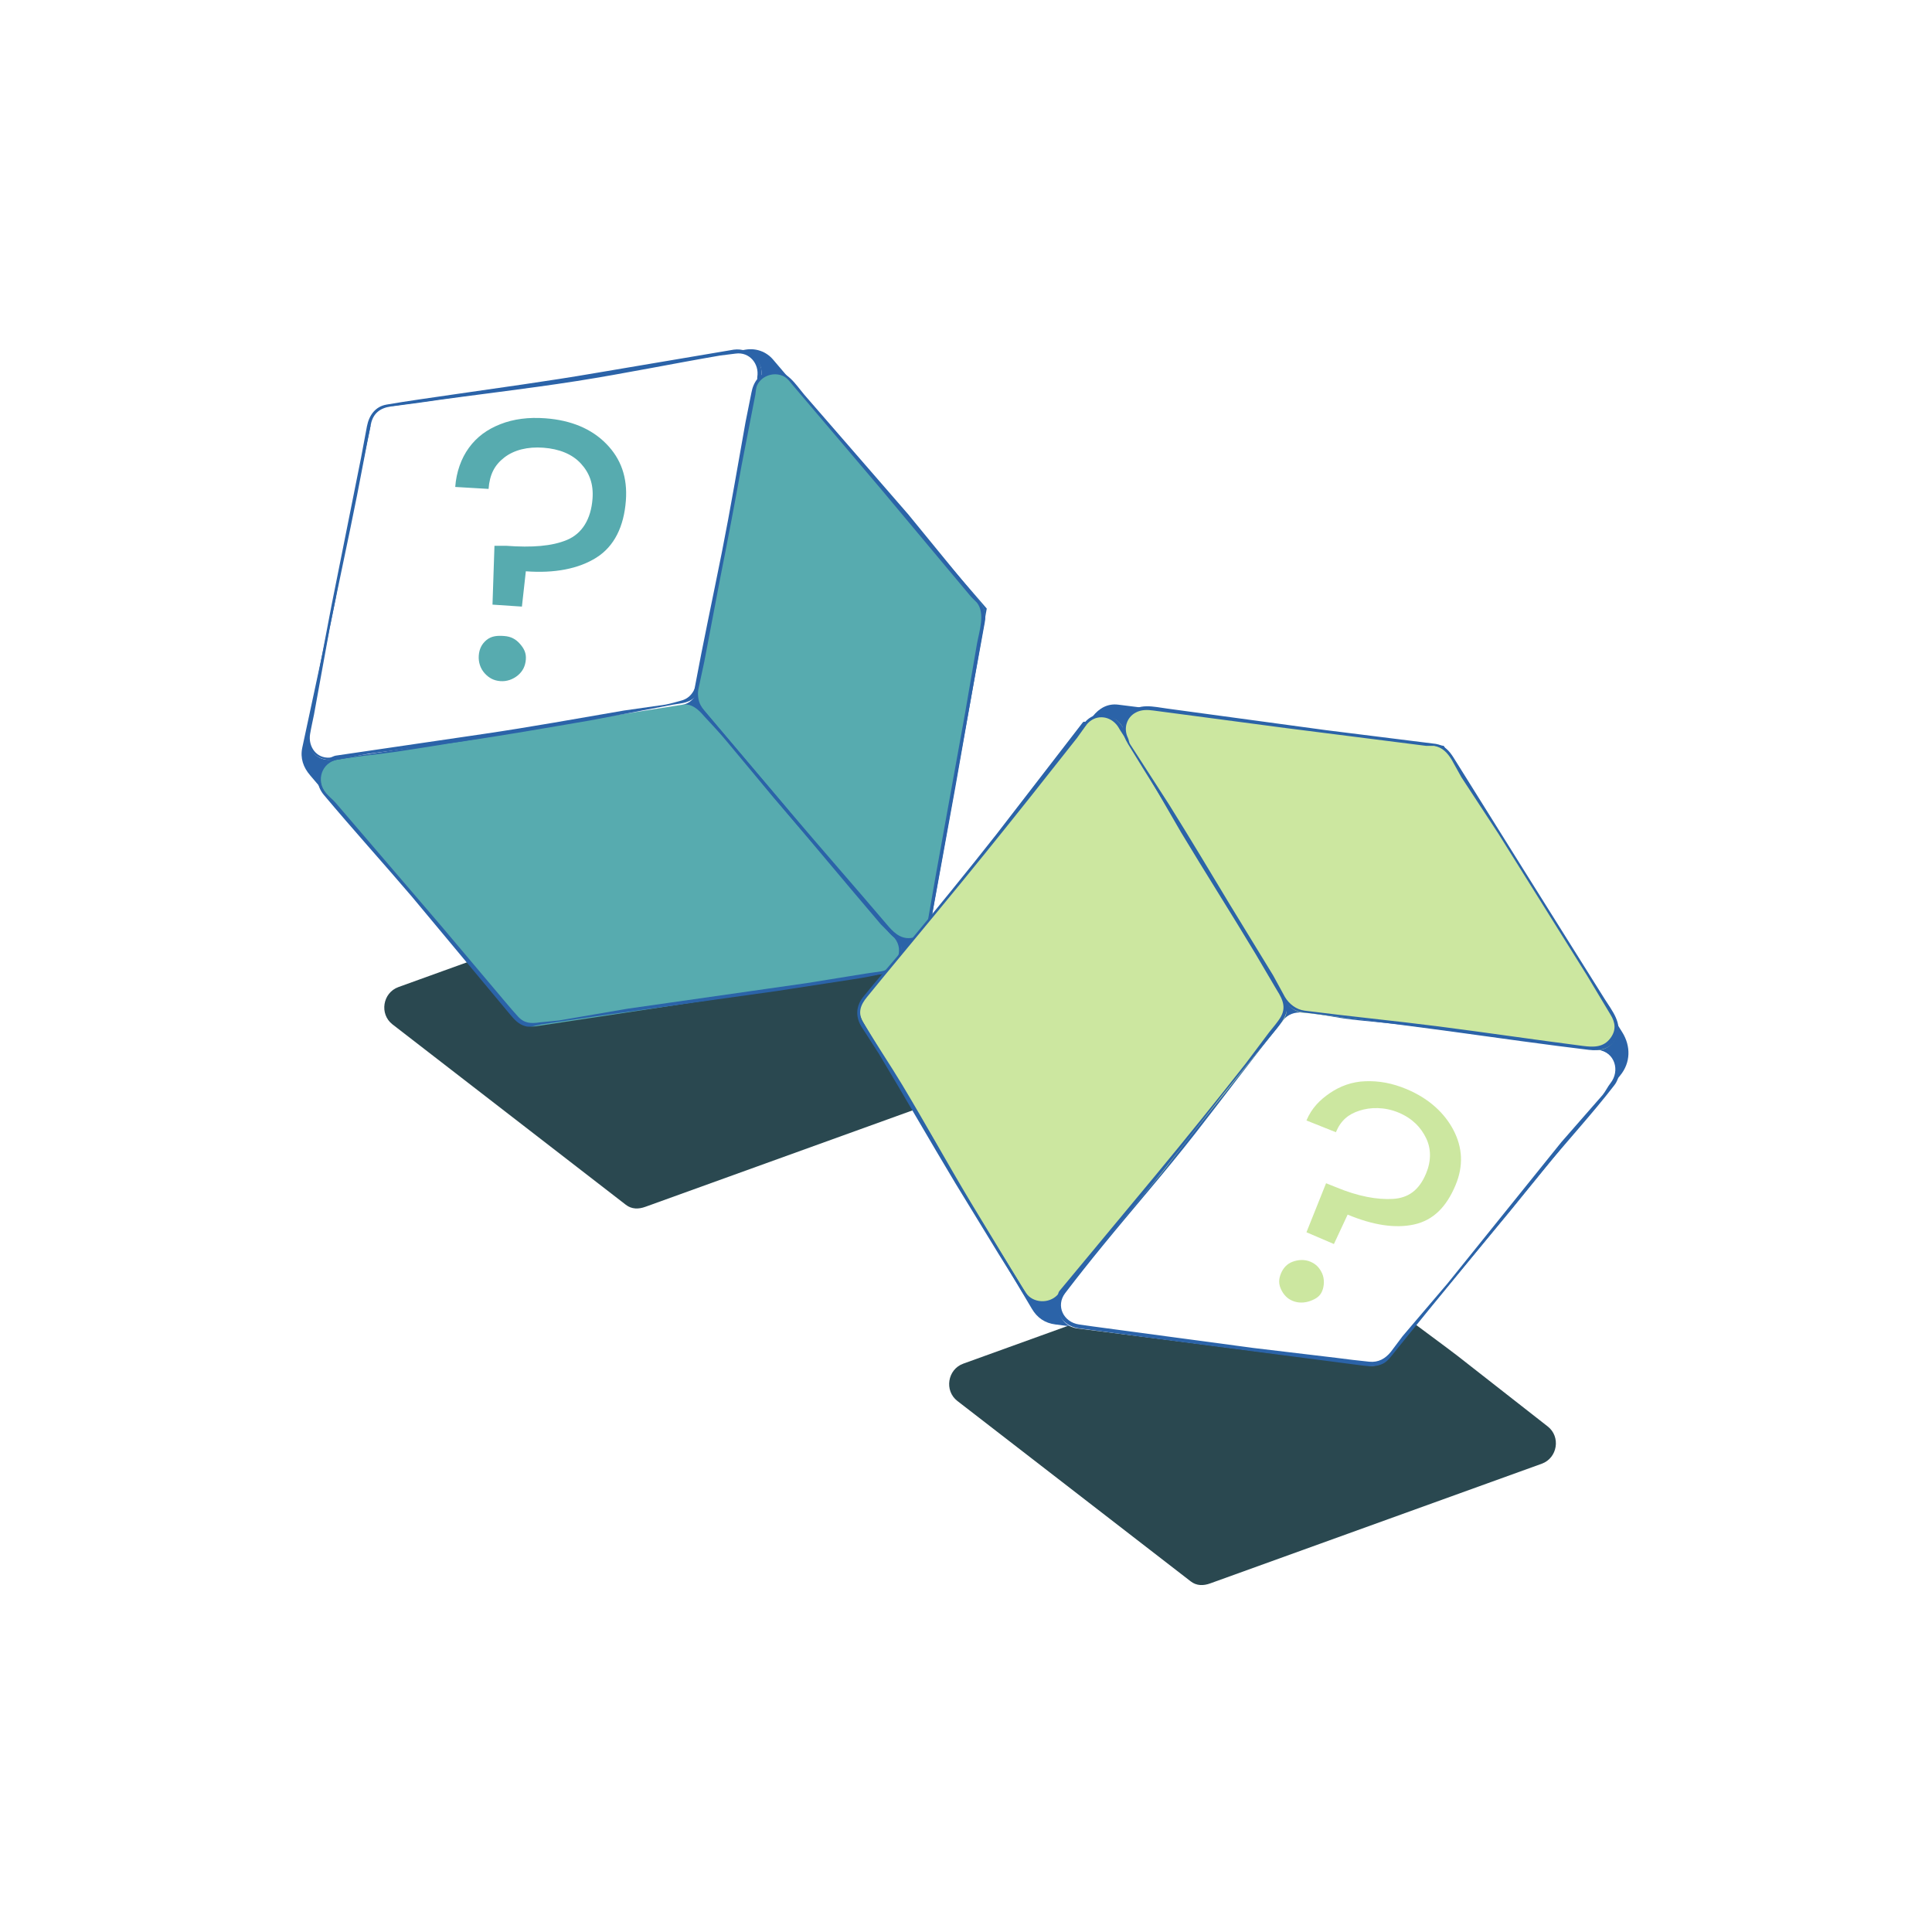 <svg width="652" height="652" viewBox="0 0 652 652" fill="none" xmlns="http://www.w3.org/2000/svg">
<rect width="652" height="652" fill="white"/>
<path d="M331.681 354.3L301.233 330.471C297.579 327.63 287.29 320.144 282.7 316.571L251.59 292.081C249.59 290.517 247.345 290.501 244.971 291.419L197.976 309.952C192.782 311.99 184.421 315.049 182.09 315.909L134.433 333.119C129.124 335.056 127.987 342.237 132.447 345.695L211.214 406.59C213.171 408.111 215.502 408.113 217.833 407.252L329.695 366.876C335.004 364.939 336.141 357.758 331.681 354.3V354.3Z" fill="#2A4850"/>
<path d="M260.857 121.31C258.553 118.623 255.076 117.411 251.59 118L193.343 127.929L134.433 136.533C129.004 137.323 124.908 141.752 123.843 147.124L113.914 196.767L102 252.367C101.28 255.843 102.343 258.947 104.648 261.633L138.405 301.348L171.5 340.4C174.639 344.063 179.957 345.752 184.738 345.033L244.309 335.767L301.895 327.162C307.396 326.343 312.154 322.03 313.148 316.571L322.414 265.605L333.005 205.371L295.276 161.686L260.857 121.31Z" fill="#2B63A8"/>
<path d="M302.557 316.572L278.067 287.448C275.059 283.913 266.599 274.02 262.843 269.576L237.028 239.791C235.388 237.843 232.914 236.71 230.409 237.143L180.767 245.748C175.269 246.7 166.68 248.02 164.219 248.395L113.914 256.338C108.33 257.175 106.273 263.292 109.943 267.591L174.147 343.71C175.759 345.6 178.32 346.718 180.767 346.357L298.586 328.486C304.17 327.649 306.227 320.871 302.557 316.572V316.572Z" fill="#57ABAF"/>
<path d="M302.557 315.909C292.282 303.871 282.356 292.234 272.109 280.167C260.699 266.733 249.159 253.166 237.69 239.79C235.477 237.216 232.391 235.906 229.086 236.481L219.819 238.467L189.371 243.762C174.526 246.308 159.912 248.152 145.024 250.381L117.224 255.014C114.507 255.417 111.336 255.533 109.281 257.662C106.306 260.725 106.651 265.103 109.281 268.252C119.024 279.859 129.222 291.137 139.067 302.671L172.162 342.386C173.671 344.155 175.043 345.753 177.457 346.357C179.182 346.789 181.042 345.94 182.752 345.695L200.624 343.048L262.181 334.443L287.995 330.471C291.588 329.939 295.021 329.262 298.586 328.486C304.363 327.234 306.121 320.339 302.557 315.909C302.126 315.363 301.464 316.039 301.895 316.571C305.373 320.886 302.464 327.004 297.262 327.824C295.753 328.054 294.137 328.256 292.628 328.486L272.109 331.795L211.876 340.4L188.709 344.371L182.09 345.033C179.259 345.45 176.965 345.421 174.809 343.048C172.079 340.042 169.496 336.873 166.867 333.781L148.995 312.6L113.252 270.9C112.189 269.663 110.977 268.856 109.943 267.59C106.537 263.463 108.568 257.287 113.914 256.338C120.554 255.159 127.117 254.683 133.771 253.69C149.795 251.289 166.124 248.495 182.09 245.748C198.057 243.001 213.752 240.394 229.747 237.805C233.355 237.215 235.592 239.302 237.69 241.776L246.295 251.043C251.541 257.227 256.273 263.392 261.519 269.576C273.433 283.628 285.305 297.929 297.262 311.938L301.895 316.571C302.341 317.104 303.002 316.427 302.557 315.909V315.909Z" fill="#2B63A8"/>
<path d="M522.309 481.386L491.862 457.557C488.207 454.716 477.918 447.23 473.328 443.657L442.219 419.167C440.219 417.603 437.974 417.587 435.6 418.505L388.605 437.038C383.411 439.076 375.05 442.135 372.719 442.995L325.062 460.205C319.753 462.142 318.616 469.323 323.076 472.781L401.843 533.676C403.799 535.197 406.131 535.199 408.462 534.338L520.324 493.962C525.633 492.025 526.77 484.844 522.309 481.386V481.386Z" fill="#2A4850"/>
<path d="M248.281 118.662L198.638 127.267C195.703 127.771 188.335 129.194 183.414 129.914L131.124 137.195C128.117 137.642 125.756 140.168 125.167 143.153L115.9 187.5C114.936 192.388 113.842 199.063 113.252 202.062L103.986 247.734C103.007 252.621 107.008 257.045 111.928 256.338L164.881 248.395C167.888 247.949 175.126 246.613 180.105 245.748L230.409 237.805C233.345 237.3 235.129 234.774 235.705 231.848L244.971 186.176C245.964 181.217 247.705 174.556 248.281 171.614L256.886 127.267C257.864 122.307 253.259 117.812 248.281 118.662V118.662Z" fill="white"/>
<path d="M247.619 118L200.624 125.943C184.534 128.706 168.452 130.863 152.305 133.224C145.151 134.275 137.573 135.31 130.462 136.533C126.612 137.195 124.575 140.173 123.843 143.814L121.857 154.405C118.553 171.044 115.247 187.408 111.928 204.048L106.633 231.848L103.986 244.424C103.368 247.547 102.593 250.164 104.647 253.029C106.917 256.181 110.452 256.842 113.914 256.338L124.505 254.352L154.952 250.381C169.778 248.222 184.546 245.633 199.3 243.1L227.1 237.805C230.102 237.287 233.146 237.273 235.043 234.495C236.465 232.394 236.54 228.985 237.028 226.552C240.677 208.215 243.97 189.952 247.619 171.614C250.564 156.817 254.199 142.107 256.886 127.267C257.877 121.797 253.107 117.251 247.619 118C246.929 118.101 247.606 119.425 248.281 119.324C252.863 118.69 256.309 122.718 255.562 127.267C255.461 127.871 255.677 127.986 255.562 128.59L252.914 139.843L247.619 167.643C244.444 183.649 241.527 199.97 238.352 215.962L235.705 227.876C234.986 231.503 234.057 235.401 229.747 236.481C227.851 236.956 226.377 237.474 224.452 237.805L210.552 239.79C194.621 242.525 178.884 245.387 162.895 247.733L113.252 255.014C112.649 255.101 111.87 255.633 111.267 255.676C106.856 256.007 103.944 252.023 104.647 247.733C105.007 245.574 105.54 243.259 105.971 241.114L111.267 211.99C114.255 197.006 117.56 181.979 120.533 166.981C122.099 159.079 123.543 151.04 125.167 143.152C125.928 139.468 128.309 137.699 131.786 137.195L141.714 135.871C159.355 133.295 177.069 131.354 194.667 128.59C210.842 126.043 226.853 122.749 242.986 119.986L248.281 119.324C248.956 119.209 248.294 117.885 247.619 118V118Z" fill="#2B63A8"/>
<path d="M330.357 202.724L266.814 128.591C262.874 123.973 255.302 125.93 254.238 131.9L246.957 174.262C246.569 176.391 245.46 181.04 244.971 183.529L235.043 233.172C234.611 235.33 235.605 237.46 237.028 239.129L262.843 269.576C266.007 273.274 273.406 282.34 276.081 285.462L301.233 314.586C305.174 319.204 312.745 317.247 313.809 311.276L332.343 208.681C332.731 206.552 331.752 204.364 330.357 202.724V202.724Z" fill="#57ABAF"/>
<path d="M330.357 202.724L306.529 173.6L271.448 133.224C268.507 129.752 265.445 124.517 260.195 125.281C256.336 125.843 254.222 128.946 253.576 132.562L251.59 142.49C248.965 157.111 246.545 171.613 243.648 186.176C240.563 201.705 237.264 216.938 234.381 232.509C233.793 235.65 235.063 238.148 237.029 240.452L244.309 249.057L260.857 268.914C271.515 281.432 282.632 294.125 293.29 306.643L299.909 314.586C302.319 317.409 305.504 318.731 309.176 317.233C313.982 315.274 314.344 309.712 315.133 305.319L324.4 253.69L332.343 210.005C332.845 207.239 332.179 205.057 330.357 202.724C329.927 202.176 329.265 202.838 329.695 203.386C332.578 207.059 330.441 213.123 329.695 217.286L325.724 240.452L315.795 295.39L313.148 310.614C312.559 313.884 310.748 316.254 307.19 316.571C303.633 316.888 301.284 314.344 299.248 311.938C288.503 299.305 277.558 286.857 266.814 274.209C256.988 262.657 247.502 251.343 237.69 239.79C236.701 238.624 235.977 237.389 235.705 235.819C235.504 234.623 235.475 233.662 235.705 232.509L237.69 223.243L242.986 195.443C245.539 182.594 247.957 169.959 250.267 157.052L254.9 133.224C255.086 132.215 255.088 130.851 255.562 129.914C256.968 127.062 260.478 125.668 263.505 126.605C265.456 127.195 266.242 128.445 267.476 129.914L297.262 164.995L327.709 201.4L329.695 203.386C330.14 203.919 330.802 203.242 330.357 202.724V202.724Z" fill="#2B63A8"/>
<path d="M377.352 237.805C373.843 237.359 370.934 238.983 368.747 241.776L332.343 288.11L293.952 333.781C290.472 338.014 290.471 344.311 293.29 349.005L319.105 392.691L348.228 441.672C350.026 444.738 352.648 446.521 356.171 446.967L407.8 453.586L458.767 460.205C463.556 460.824 468.279 458.653 471.343 454.91L509.733 408.576L546.8 362.905C550.309 358.614 550.41 353.051 547.462 348.343L519.662 303.995L487.228 251.705L430.305 244.424L377.352 237.805V237.805Z" fill="#2B63A8"/>
<path d="M539.519 354.3L501.129 349.005C496.535 348.413 483.704 347.123 477.962 346.357L439.571 341.062C437.059 340.73 434.517 341.702 432.952 343.71L401.843 383.424C398.412 387.829 392.817 394.727 391.252 396.662L358.819 436.376C355.245 440.767 357.868 447.568 363.452 448.291L462.076 460.867C464.531 461.185 467.131 460.14 468.695 458.219L544.152 366.214C547.727 361.823 545.103 355.022 539.519 354.3Z" fill="white"/>
<path d="M539.519 353.638C523.804 351.621 508.224 349.741 492.524 347.681C475.055 345.39 457.054 342.619 439.571 340.4C436.221 339.982 433.684 341.087 431.628 343.71L425.671 351.652L406.476 376.143C397.174 388.044 388.237 399.525 378.676 411.224L360.805 433.067C359.065 435.199 356.934 437.394 356.833 440.348C356.675 444.627 360.06 447.743 364.114 448.29C379.139 450.322 394.099 452.317 409.124 454.248L460.09 460.867C462.29 461.155 464.596 461.242 466.709 460.205C468.392 459.384 469.531 457.631 470.681 456.233L481.933 442.333L520.986 394.676C528.721 385.21 537.352 375.911 544.814 366.214C548.452 361.489 545.399 354.575 539.519 353.638C538.843 353.537 538.829 354.199 539.519 354.3C544.939 355.164 546.812 361.345 543.49 365.552C542.541 366.748 541.806 368.342 540.843 369.524L526.943 385.41L488.552 433.067L473.328 450.938L469.357 456.233C467.545 458.452 465.239 459.86 462.076 459.543C458.122 459.154 454.778 458.723 450.824 458.219L423.024 454.91L368.747 447.629C367.094 447.412 365.768 447.197 364.114 446.967C358.924 446.203 356.174 440.684 359.481 436.376C363.578 431.016 367.787 425.706 372.057 420.49C382.351 407.884 393.145 395.585 403.167 382.762C413.13 370.011 422.859 357.021 432.952 344.371C434.591 342.311 436.911 341.464 439.571 341.724C440.261 341.796 440.867 341.637 441.557 341.724L453.471 343.71C461.508 344.776 469.939 345.291 477.962 346.357C496.236 348.778 514.626 351.29 532.9 353.638L539.519 354.3C540.209 354.386 540.195 353.725 539.519 353.638V353.638Z" fill="#2B63A8"/>
<path d="M366.762 244.424L334.99 284.138C333.142 286.476 328.9 292.223 325.724 296.053L291.305 337.091C289.356 339.429 289.731 342.437 291.305 345.034L314.471 383.424C317.041 387.67 320.193 394.066 321.752 396.662L346.243 436.376C348.798 440.622 354.319 440.868 357.495 437.038L391.914 396C393.863 393.662 398.063 388.045 401.181 384.086L432.952 344.372C434.8 342.034 434.483 338.968 432.952 336.429L409.786 296.715C407.187 292.397 403.373 286.03 401.843 283.476L378.676 245.086C376.078 240.769 369.88 240.48 366.762 244.424V244.424Z" fill="#CCE7A0"/>
<path d="M365.438 243.762L336.314 281.49C326.217 294.333 315.619 307.282 305.205 319.881C300.581 325.469 295.842 330.783 291.305 336.429C288.827 339.532 288.698 343.125 290.643 346.357L296.6 355.624C305.329 370.147 313.686 384.786 322.414 399.31L336.976 423.138L343.595 433.729C345.194 436.401 346.873 439.586 350.214 440.348C354.002 441.21 356.572 439.077 358.819 436.376L365.438 427.771L385.295 403.943C394.845 392.393 403.834 380.642 413.095 368.862L430.967 347.019C432.94 344.505 434.867 341.92 434.276 338.414C433.858 335.915 431.572 333.936 430.305 331.795C420.683 315.763 411.479 299.508 401.843 283.476C394.137 270.648 386.685 257.727 378.676 245.086C375.781 240.517 369.614 239.567 366.1 243.762C365.653 244.293 366.315 244.955 366.762 244.424C369.383 241.292 373.882 241.249 376.69 244.424C377.281 245.085 377.553 245.648 378.014 246.41L383.971 255.676L398.533 280.829C406.83 294.648 415.389 308.047 423.686 321.867L430.305 333.119C432.177 336.236 434.393 339.269 432.29 343.048C431.253 344.901 429.63 346.676 428.319 348.343L420.376 358.933C410.38 371.647 400.242 384.193 389.929 396.662L357.495 435.714C357.121 436.174 357.251 436.607 356.833 437.038C353.967 440.041 348.648 439.795 346.243 436.376C344.99 434.609 344.042 432.934 342.933 431.081L327.709 405.929C319.874 392.87 312.378 379.273 304.543 366.214C300.308 359.161 295.511 352.116 291.305 345.033C289.389 341.801 290.367 339.158 292.629 336.429L298.586 329.148C309.936 315.428 321.137 301.958 332.343 288.11C342.713 275.31 353.269 262.001 363.452 249.057L366.762 244.424C367.18 243.878 365.87 243.216 365.438 243.762V243.762Z" fill="#2B63A8"/>
<path d="M484.581 251.705L387.281 239.129C381.264 238.352 377.452 245.231 380.662 250.381L403.167 286.124C404.304 287.951 407.152 292.556 408.462 294.729L434.276 338.415C435.413 340.299 437.384 341.451 439.572 341.724L478.624 346.357C483.46 346.976 495.717 348.487 499.805 349.005L538.195 354.3C544.212 355.077 548.024 348.198 544.814 343.048L489.876 255.015C488.739 253.187 486.711 251.978 484.581 251.705V251.705Z" fill="#CCE7A0"/>
<path d="M484.581 251.043L447.514 246.41L393.9 239.129C389.358 238.54 384.068 236.993 380.662 241.114C378.118 244.202 378.693 247.898 380.662 251.043L385.957 259.648C393.775 272.171 401.535 284.71 409.124 297.376C417.215 310.876 425.365 324.353 433.614 337.752C435.238 340.409 437.287 341.336 440.233 341.724L450.824 343.048L476.638 346.357C492.821 348.44 509.436 350.894 525.619 352.976L536.209 354.3C539.917 354.774 543.651 353.976 545.476 350.329C547.847 345.575 543.905 340.925 541.505 337.091L513.705 292.743L490.538 255.676C489.086 253.364 487.427 251.517 484.581 251.043C483.905 250.928 483.229 251.59 483.919 251.705C486.793 252.179 488.482 254.098 489.876 256.338L493.186 262.295L505.762 281.491L535.548 329.148L543.49 342.386C545.129 345.014 545.502 347.6 543.49 350.329C541.09 353.574 537.63 353.407 534.224 352.976C517.811 350.865 501.655 348.468 485.243 346.357C470.21 344.433 455.266 343.001 440.233 341.062C437.46 340.703 435.051 338.841 433.614 336.429L429.643 329.148L415.081 305.319C408.369 294.132 401.46 282.634 394.562 271.562L381.324 251.043C380.964 250.468 380.964 249.66 380.662 249.057C379.081 245.869 380.162 242.104 383.309 240.452C385.25 239.433 387.255 239.518 389.267 239.79L434.276 245.748L481.271 251.705H484.581C485.271 251.791 485.256 251.129 484.581 251.043V251.043Z" fill="#2B63A8"/>
<path d="M204.595 149.772C209.577 154.844 211.805 161.114 211.214 168.967C210.552 177.736 207.29 184.365 201.286 188.162C195.282 191.959 187.161 193.526 177.457 192.795L176.133 204.71L166.205 204.048L166.867 184.191H170.838C179.491 184.835 186.275 184.34 191.357 182.205C196.44 180.07 199.444 175.226 199.962 168.305C200.336 163.29 198.913 159.557 195.99 156.391C193.068 153.238 188.742 151.497 183.414 151.095C178.087 150.694 173.488 151.84 170.176 154.405C166.865 156.97 165.241 160.166 164.881 164.995L153.629 164.334C154.003 159.318 155.613 154.721 158.262 151.095C160.911 147.47 164.36 144.915 168.852 143.153C173.33 141.39 178.389 140.737 184.076 141.167C192.729 141.812 199.628 144.699 204.595 149.772ZM163.557 227.214C162.103 225.595 161.413 223.435 161.571 221.257C161.73 219.079 162.534 217.338 164.219 215.962C165.904 214.586 167.901 214.466 170.176 214.638C172.451 214.81 174.06 215.681 175.471 217.286C176.882 218.905 177.63 220.417 177.457 222.581C177.284 224.745 176.451 226.486 174.809 227.876C173.168 229.266 171.041 230.034 168.852 229.862C166.664 229.69 165.026 228.834 163.557 227.214V227.214Z" fill="#57ABAF"/>
<path d="M490.538 381.438C493.564 387.283 493.937 393.436 491.2 399.972C488.146 407.27 483.74 411.77 477.3 413.21C470.86 414.649 463.281 413.442 454.795 409.9L450.162 419.829L440.895 415.857L447.514 399.31L450.824 400.634C458.388 403.801 464.861 404.893 470.019 404.605C475.177 404.303 478.865 401.787 481.271 396C483.015 391.825 483.015 387.671 481.271 384.086C479.543 380.501 476.673 377.439 472.005 375.481C467.265 373.494 462.455 373.624 458.767 374.819C455.078 376.014 452.509 378.069 450.824 382.1L440.895 378.129C442.639 373.954 445.452 371.165 448.838 368.862C452.224 366.559 456.229 365.049 460.752 364.891C465.262 364.732 469.682 365.465 474.652 367.538C482.216 370.705 487.498 375.593 490.538 381.438V381.438ZM432.29 435.053C431.44 433.224 431.541 431.571 432.29 429.757C433.04 427.943 434.36 426.463 436.262 425.786C438.164 425.109 440.231 424.951 442.219 425.786C444.207 426.621 445.369 427.943 446.19 429.757C446.997 431.571 446.94 433.915 446.19 435.714C445.441 437.514 444.078 438.319 442.219 439.024C440.361 439.715 438.178 439.816 436.262 439.024C434.346 438.232 433.14 436.881 432.29 435.053Z" fill="#CCE7A0"/>
</svg>
